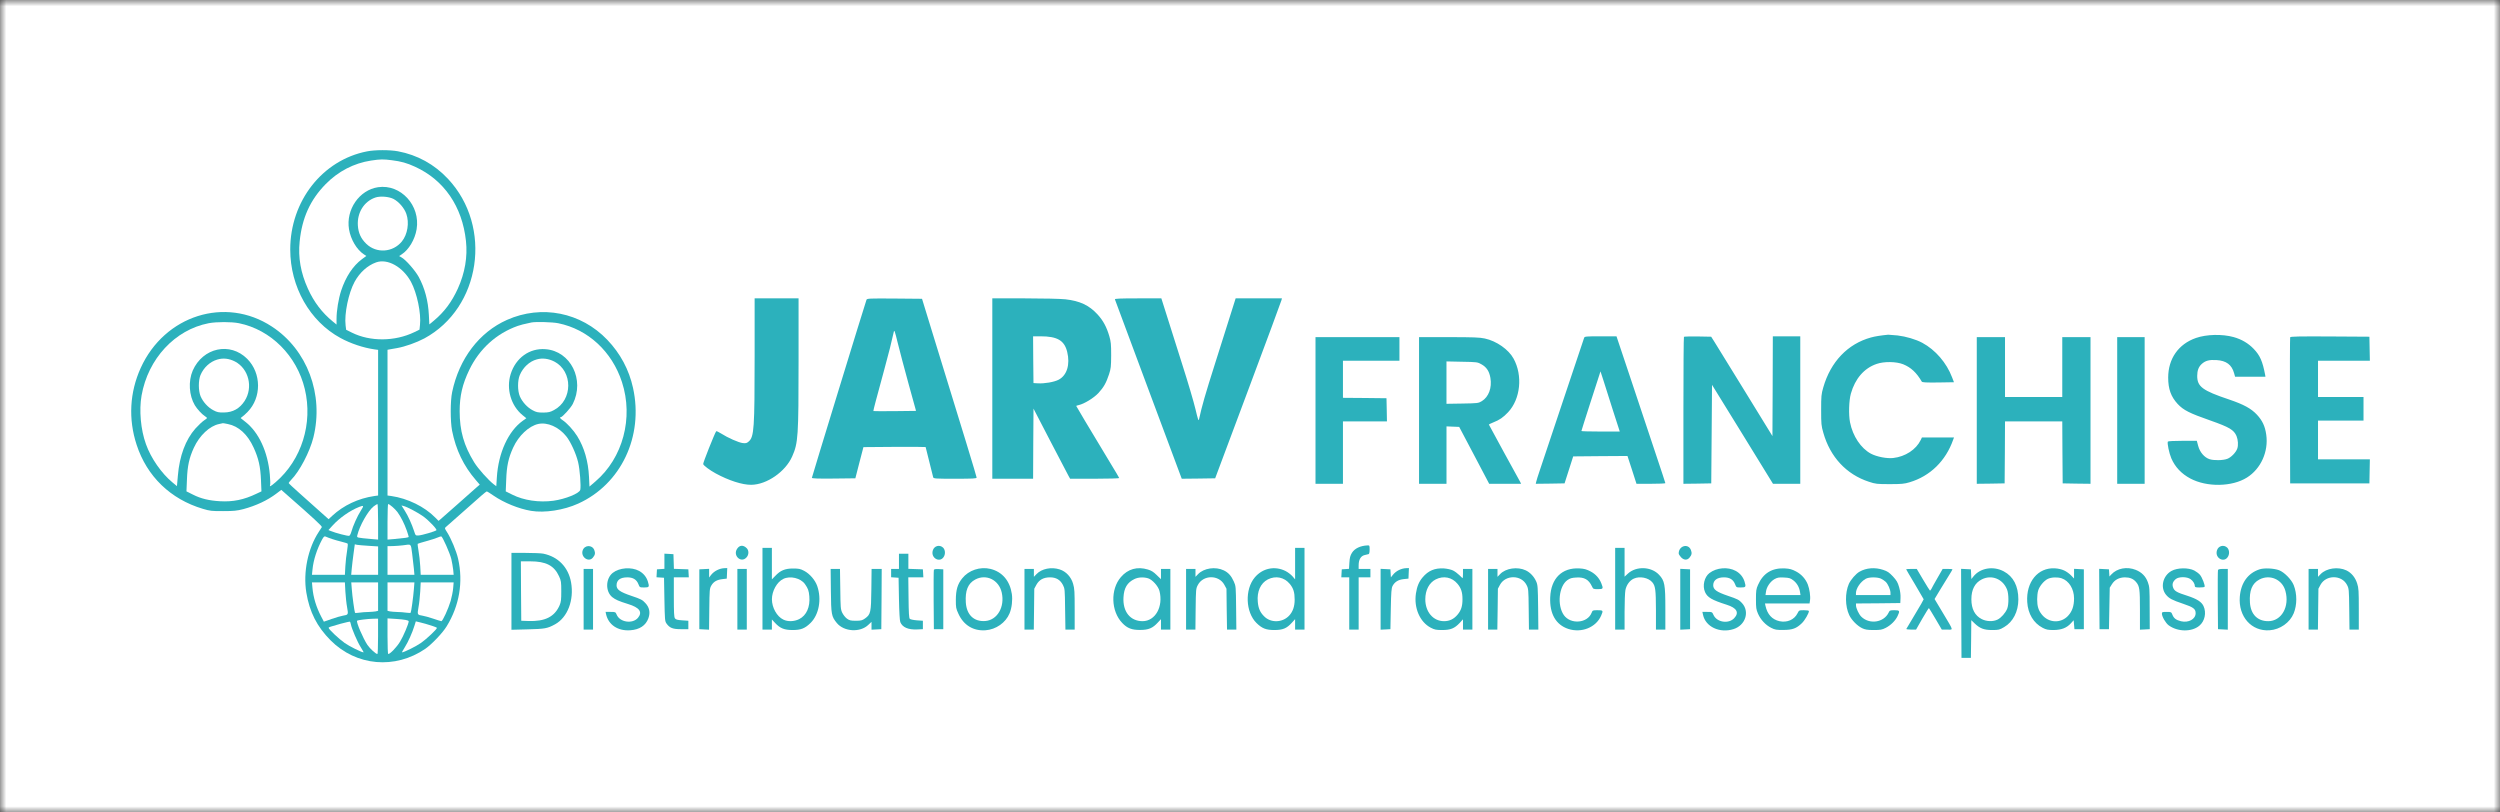 <svg width="200" height="65" viewBox="0 0 200 65" fill="none" xmlns="http://www.w3.org/2000/svg">
<rect x="0" y="0" width="200" height="65" fill="#333333" stroke="none"/>
<g clip-path="url(#clip0_1_45)">
<mask id="mask0_1_45" style="mask-type:luminance" maskUnits="userSpaceOnUse" x="0" y="0" width="200" height="65">
<path d="M200 0H0V65H200V0Z" fill="white"/>
</mask>
<g mask="url(#mask0_1_45)">
<path d="M200 0H0V65H200V0Z" fill="#2CB1BC"/>
<path d="M0 32.5V65H100H200V32.5V0H100H0V32.5ZM31.836 12.103C33.386 12.393 34.747 13.142 35.839 14.308C39.429 18.138 38.469 24.625 33.95 27.072C33.317 27.409 32.407 27.733 31.754 27.848C31.497 27.888 31.221 27.942 31.145 27.955L31.001 27.982V33.815V39.641L31.302 39.681C32.608 39.87 33.963 40.531 34.816 41.401L35.086 41.67L35.262 41.522C35.362 41.434 35.971 40.895 36.624 40.322C37.276 39.748 37.935 39.162 38.092 39.02L38.381 38.771L38.073 38.413C37.088 37.274 36.473 35.993 36.166 34.455C36.021 33.7 36.021 32.075 36.172 31.367C36.73 28.69 38.337 26.58 40.565 25.589C43.332 24.361 46.476 24.982 48.585 27.187C49.627 28.279 50.323 29.574 50.643 31.037C51.497 34.907 49.683 38.737 46.257 40.288C45.102 40.814 43.571 41.05 42.485 40.868C41.487 40.699 40.326 40.227 39.479 39.647C39.209 39.459 38.971 39.31 38.946 39.31C38.921 39.31 38.739 39.452 38.538 39.627C38.337 39.809 37.64 40.423 36.988 40.996C36.341 41.569 35.752 42.088 35.682 42.149C35.563 42.25 35.563 42.264 35.764 42.574C36.09 43.086 36.511 44.091 36.649 44.704C37.069 46.572 36.749 48.453 35.733 50.105C35.413 50.631 34.54 51.548 34.032 51.899C31.61 53.564 28.497 53.288 26.445 51.225C25.353 50.126 24.763 48.959 24.506 47.401C24.242 45.776 24.631 43.875 25.504 42.547C25.617 42.378 25.723 42.209 25.748 42.169C25.786 42.102 25.02 41.394 23 39.627L22.504 39.189L22.121 39.479C21.406 40.025 20.489 40.456 19.454 40.733C18.952 40.861 18.695 40.888 17.854 40.888C16.95 40.895 16.787 40.874 16.228 40.706C13.643 39.937 11.754 38.11 10.932 35.588C10.254 33.525 10.373 31.387 11.258 29.432C13.172 25.225 18.029 23.687 21.745 26.121C24.581 27.969 25.924 31.556 25.071 34.995C24.782 36.154 23.96 37.719 23.288 38.393C23.182 38.508 23.094 38.616 23.094 38.643C23.094 38.67 23.495 39.047 23.991 39.485C24.481 39.924 25.196 40.564 25.585 40.908L26.288 41.535L26.577 41.266C27.48 40.429 28.66 39.87 29.953 39.681L30.248 39.641V33.815V27.989L29.953 27.949C29.081 27.827 28.052 27.483 27.236 27.038C24.782 25.703 23.219 22.952 23.219 19.959C23.219 16.088 25.792 12.805 29.363 12.11C30.009 11.982 31.177 11.982 31.836 12.103ZM63.885 28.839C63.885 34.941 63.853 35.433 63.376 36.512C62.843 37.732 61.337 38.778 60.094 38.784C59.385 38.791 58.293 38.44 57.245 37.867C56.768 37.604 56.304 37.26 56.254 37.126C56.228 37.045 57.176 34.658 57.295 34.502C57.32 34.476 57.496 34.556 57.697 34.685C58.218 35.022 59.103 35.413 59.429 35.447C59.674 35.474 59.749 35.453 59.906 35.312C60.326 34.934 60.37 34.28 60.37 28.468V23.869H62.127H63.885V28.839ZM74.527 26.398C77.082 34.678 78.13 38.123 78.13 38.204C78.13 38.285 77.841 38.299 76.41 38.299C74.823 38.299 74.684 38.292 74.653 38.177C74.59 37.948 74.051 35.797 74.051 35.764C74.051 35.75 72.934 35.743 71.566 35.75L69.074 35.77L68.748 37.018L68.428 38.265L66.69 38.285C65.435 38.299 64.951 38.279 64.951 38.225C64.951 38.164 69.181 24.361 69.319 23.984C69.357 23.876 69.526 23.869 71.559 23.883L73.762 23.903L74.527 26.398ZM85.234 23.944C86.382 24.072 87.129 24.422 87.794 25.144C88.253 25.643 88.528 26.155 88.748 26.904C88.873 27.342 88.893 27.544 88.893 28.421C88.886 29.338 88.873 29.479 88.724 29.938C88.497 30.632 88.296 30.983 87.876 31.441C87.506 31.839 86.733 32.311 86.301 32.406C86.187 32.433 86.1 32.459 86.1 32.48C86.1 32.507 86.998 34.01 88.861 37.099C89.225 37.699 89.533 38.211 89.538 38.245C89.552 38.272 88.673 38.299 87.587 38.299H85.61L85.485 38.076C85.421 37.962 84.764 36.701 84.022 35.278L82.68 32.689L82.661 35.494L82.648 38.299H81.017H79.385V31.084V23.869H81.99C83.427 23.869 84.876 23.903 85.234 23.944ZM93.329 25.198C93.555 25.933 94.113 27.699 94.572 29.129C95.03 30.558 95.507 32.176 95.638 32.736C95.839 33.579 95.884 33.714 95.921 33.545C96.166 32.439 96.392 31.644 97.213 29.055C97.734 27.409 98.319 25.569 98.507 24.962L98.852 23.869H100.702H102.554L102.516 24.018C102.498 24.105 101.299 27.342 99.849 31.219L97.213 38.265L95.877 38.285L94.54 38.299L94.408 37.948C94.333 37.752 93.141 34.543 91.747 30.814C90.361 27.086 89.206 23.997 89.193 23.95C89.168 23.89 89.564 23.869 91.038 23.869H92.908L93.329 25.198ZM151.804 26.836C152.481 26.917 153.26 27.146 153.781 27.423C154.835 27.989 155.727 29.027 156.166 30.187L156.317 30.578L155.055 30.599C154.082 30.612 153.781 30.592 153.744 30.531C153.322 29.81 152.884 29.398 152.256 29.142C151.698 28.92 150.725 28.906 150.128 29.115C149.124 29.459 148.409 30.295 148.07 31.489C147.913 32.048 147.881 33.168 148.001 33.781C148.221 34.894 148.873 35.865 149.676 36.296C150.135 36.539 150.964 36.701 151.459 36.64C152.426 36.532 153.285 35.966 153.656 35.204L153.756 34.995H155.036H156.322L156.253 35.177C155.663 36.869 154.408 38.096 152.764 38.582C152.35 38.71 152.106 38.73 151.177 38.73C150.153 38.73 150.041 38.717 149.513 38.541C147.713 37.955 146.413 36.559 145.867 34.624C145.704 34.058 145.692 33.936 145.692 32.803C145.692 31.677 145.704 31.549 145.861 30.996C146.451 28.94 147.819 27.51 149.676 26.998C150.009 26.904 150.505 26.829 151.058 26.776C151.114 26.776 151.453 26.802 151.804 26.836ZM178.682 26.964C179.335 27.146 179.868 27.463 180.301 27.915C180.803 28.441 181.004 28.899 181.211 29.985L181.236 30.14H180.025H178.807L178.726 29.85C178.538 29.176 178.099 28.852 177.314 28.805C176.731 28.771 176.436 28.852 176.141 29.115C175.889 29.344 175.777 29.641 175.777 30.073C175.777 30.929 176.196 31.246 178.331 31.961C179.499 32.358 180.094 32.682 180.553 33.174C180.992 33.646 181.205 34.098 181.299 34.772C181.493 36.121 180.873 37.503 179.755 38.204C178.569 38.953 176.548 38.986 175.224 38.279C174.515 37.901 174.007 37.361 173.706 36.667C173.53 36.256 173.361 35.44 173.429 35.325C173.448 35.291 173.976 35.265 174.604 35.265H175.745L175.859 35.689C175.996 36.188 176.354 36.6 176.761 36.734C177.113 36.849 177.835 36.836 178.18 36.708C178.481 36.6 178.87 36.202 178.978 35.898C179.078 35.629 179.046 35.19 178.921 34.88C178.707 34.388 178.356 34.179 176.844 33.646C175.149 33.053 174.685 32.817 174.214 32.318C173.674 31.731 173.455 31.118 173.455 30.207C173.455 28.697 174.277 27.524 175.676 27.038C176.524 26.742 177.779 26.715 178.682 26.964ZM130.53 30.524C131.196 32.52 132.074 35.15 132.481 36.377C132.89 37.597 133.228 38.623 133.228 38.649C133.228 38.683 132.707 38.703 132.074 38.703H130.919L130.561 37.591L130.198 36.478L128.027 36.492L125.855 36.512L125.51 37.591L125.165 38.67L124.01 38.69L122.861 38.703L122.893 38.555C122.906 38.467 123.05 38.022 123.207 37.557C123.358 37.092 124.211 34.556 125.089 31.927C125.968 29.291 126.715 27.086 126.733 27.018C126.772 26.917 126.897 26.904 128.045 26.904H129.319L130.53 30.524ZM137.151 27.342C137.289 27.564 138.393 29.351 139.599 31.313L141.795 34.887L141.813 30.895L141.826 26.904H142.924H144.022V32.803V38.703H142.931H141.839L139.404 34.745L136.962 30.787L136.932 34.732L136.9 38.67L135.789 38.69L134.673 38.703V32.851C134.673 29.628 134.691 26.971 134.716 26.944C134.741 26.924 135.237 26.91 135.827 26.917L136.893 26.937L137.151 27.342ZM189.57 27.895L189.589 28.859H187.512H185.441V30.309V31.758H187.261H189.081V32.702V33.646H187.261H185.441V35.197V36.748H187.512H189.589L189.57 37.705L189.552 38.67H186.382H183.213L183.194 32.871C183.188 29.681 183.194 27.032 183.213 26.984C183.232 26.917 183.903 26.904 186.395 26.917L189.552 26.937L189.57 27.895ZM111.955 27.915V28.859H109.696H107.436V30.342V31.826L109.181 31.839L110.919 31.859L110.939 32.783L110.956 33.714H109.193H107.436V36.209V38.703H106.339H105.24V32.837V26.971H108.598H111.955V27.915ZM118.782 27.079C119.724 27.281 120.69 27.962 121.086 28.69C121.833 30.046 121.638 31.927 120.647 32.979C120.258 33.39 119.962 33.599 119.473 33.788C119.272 33.869 119.109 33.95 119.109 33.963C119.109 33.977 119.655 34.981 120.32 36.195C120.992 37.409 121.569 38.467 121.613 38.548L121.688 38.703H120.407H119.134L117.935 36.424L116.736 34.152L116.228 34.132L115.72 34.111V36.411V38.703H114.621H113.523V32.837V26.971H115.908C117.835 26.971 118.393 26.991 118.782 27.079ZM160.401 29.365V31.758H162.693H164.982V29.365V26.971H166.113H167.241V32.837V38.703L166.131 38.69L165.014 38.67L164.995 36.188L164.982 33.714H162.693H160.401L160.389 36.188L160.37 38.67L159.259 38.69L158.142 38.703V32.837V26.971H159.272H160.401V29.365ZM171.572 32.837V38.703H170.474H169.376V32.837V26.971H170.474H171.572V32.837ZM47.543 44.003C47.637 44.252 47.612 44.394 47.424 44.617C47.091 45.015 46.451 44.569 46.608 44.05C46.746 43.592 47.367 43.558 47.543 44.003ZM59.73 43.848C59.925 44.037 59.918 44.387 59.711 44.603C59.278 45.069 58.613 44.448 58.965 43.909C59.159 43.605 59.454 43.578 59.73 43.848ZM75.444 43.808C75.601 43.963 75.645 44.259 75.532 44.489C75.243 45.089 74.421 44.664 74.628 44.023C74.742 43.666 75.168 43.551 75.444 43.808ZM109.57 43.963C109.57 44.178 109.539 44.313 109.495 44.327C109.451 44.34 109.3 44.381 109.162 44.408C108.861 44.482 108.692 44.772 108.692 45.224V45.514H109.162H109.633V45.851V46.188H109.162H108.692V48.278V50.368H108.315H107.939V48.278V46.188H107.619H107.305L107.323 45.864L107.342 45.547L107.631 45.527L107.92 45.507L107.951 45.008C107.976 44.61 108.02 44.448 108.152 44.232C108.372 43.875 108.824 43.659 109.401 43.632C109.564 43.626 109.57 43.639 109.57 43.963ZM135.274 44.003C135.368 44.252 135.344 44.394 135.155 44.617C134.973 44.833 134.704 44.819 134.478 44.576C134.378 44.468 134.296 44.334 134.296 44.273C134.296 43.659 135.061 43.444 135.274 44.003ZM178.174 43.808C178.331 43.963 178.375 44.259 178.261 44.489C177.973 45.089 177.151 44.664 177.359 44.023C177.471 43.666 177.898 43.551 178.174 43.808ZM61.751 45.089V46.35L62.021 46.073C62.429 45.635 62.805 45.48 63.445 45.48C63.903 45.48 64.029 45.507 64.336 45.669C64.782 45.904 65.215 46.41 65.378 46.882C65.742 47.934 65.522 49.161 64.851 49.829C64.399 50.274 64.079 50.402 63.414 50.402C62.742 50.402 62.41 50.267 62.008 49.836L61.751 49.559V49.964V50.368H61.374H60.998V47.098V43.828H61.374H61.751V45.089ZM104.361 47.098V50.368H103.985H103.608V49.95V49.532L103.345 49.822C102.936 50.274 102.623 50.402 101.945 50.402C101.28 50.402 100.96 50.274 100.515 49.836C99.642 48.972 99.573 47.152 100.382 46.194C100.998 45.459 101.971 45.251 102.83 45.675C103.025 45.77 103.276 45.965 103.395 46.1L103.608 46.35V45.089V43.828H103.985H104.361V47.098ZM129.966 44.981V46.134L130.229 45.891C130.901 45.271 132.106 45.318 132.727 45.985C133.173 46.464 133.228 46.761 133.228 48.683V50.368H132.853H132.476V48.797C132.469 47.166 132.432 46.876 132.181 46.579C131.873 46.215 131.177 46.073 130.706 46.289C130.38 46.431 130.116 46.795 130.034 47.199C129.997 47.388 129.966 48.177 129.966 48.952V50.368H129.589H129.213V47.098V43.828H129.589H129.966V44.981ZM43.464 44.293C44.656 44.536 45.472 45.385 45.686 46.592C45.937 48.008 45.41 49.391 44.405 49.944C43.79 50.281 43.59 50.314 42.221 50.348L40.916 50.382V47.307V44.232H42.039C42.654 44.232 43.295 44.259 43.464 44.293ZM53.894 44.92L53.913 45.507L54.49 45.527L55.068 45.547L55.086 45.864L55.105 46.188H54.509H53.907V47.759C53.907 49.006 53.925 49.357 53.994 49.465C54.063 49.566 54.183 49.6 54.578 49.627L55.068 49.66V49.998V50.334H54.471C53.812 50.334 53.568 50.233 53.317 49.876C53.191 49.694 53.185 49.579 53.153 47.954L53.122 46.221L52.821 46.201L52.52 46.181L52.538 45.864L52.557 45.547L52.858 45.527L53.153 45.507V44.9V44.293L53.517 44.313L53.875 44.334L53.894 44.92ZM72.67 44.907V45.507L73.254 45.527L73.831 45.547L73.85 45.864L73.869 46.188H73.266H72.664L72.683 47.806C72.695 49.013 72.72 49.438 72.783 49.505C72.827 49.552 73.078 49.606 73.348 49.627L73.831 49.66V49.998V50.334L73.379 50.355C72.658 50.389 72.193 50.186 72.024 49.768C71.98 49.66 71.936 48.966 71.917 47.907L71.886 46.221L71.591 46.201L71.29 46.181V45.844V45.514H71.603H71.917V44.907V44.3H72.294H72.67V44.907ZM51.133 45.675C51.472 45.864 51.71 46.147 51.829 46.518C51.961 46.956 51.942 46.997 51.541 46.997C51.177 46.997 51.177 46.997 51.07 46.727C50.926 46.363 50.643 46.188 50.185 46.188C49.62 46.188 49.325 46.41 49.325 46.828C49.325 47.166 49.602 47.361 50.518 47.671C51.264 47.921 51.396 47.988 51.622 48.238C51.955 48.588 52.036 48.993 51.873 49.458C51.66 50.045 51.17 50.368 50.417 50.422C49.432 50.49 48.679 49.991 48.484 49.134L48.447 48.952H48.842C49.231 48.952 49.244 48.959 49.332 49.168C49.583 49.788 50.606 49.937 51.039 49.424C51.421 48.959 51.164 48.602 50.235 48.319C49.495 48.089 49.237 47.975 48.974 47.766C48.422 47.307 48.447 46.289 49.018 45.83C49.551 45.412 50.511 45.338 51.133 45.675ZM58.161 45.864L58.142 46.289L57.797 46.329C57.346 46.383 57.088 46.532 56.906 46.842C56.768 47.091 56.762 47.152 56.743 48.736L56.724 50.375L56.335 50.355L55.946 50.334V47.941V45.547L56.341 45.527L56.73 45.507V45.851V46.201L56.894 45.985C57.145 45.675 57.565 45.466 57.973 45.453L58.18 45.446L58.161 45.864ZM79.247 45.514C80.182 45.749 80.791 46.464 80.947 47.516C81.017 48.008 80.947 48.629 80.766 49.067C80.458 49.815 79.68 50.361 78.839 50.422C77.873 50.49 77.088 50.018 76.674 49.101C76.479 48.683 76.467 48.608 76.467 47.975C76.473 47.186 76.605 46.727 76.976 46.269C77.496 45.615 78.413 45.311 79.247 45.514ZM84.776 45.554C85.284 45.716 85.692 46.154 85.849 46.707C85.962 47.091 85.974 47.334 85.974 48.757V50.368H85.604H85.234L85.208 48.73C85.19 47.132 85.184 47.091 85.033 46.795C84.819 46.383 84.487 46.188 84.004 46.188C83.482 46.188 83.138 46.377 82.912 46.781L82.742 47.098L82.724 48.73L82.704 50.368H82.328H81.958V47.941V45.514H82.335H82.711V45.83V46.147L82.924 45.925C83.338 45.493 84.111 45.338 84.776 45.554ZM91.829 45.561C92.106 45.642 92.287 45.756 92.538 46.006L92.878 46.336V45.925V45.514H93.254H93.63V47.941V50.368H93.254H92.878V49.95V49.532L92.62 49.809C92.213 50.254 91.879 50.395 91.214 50.395C90.555 50.402 90.179 50.26 89.783 49.842C88.873 48.898 88.824 47.145 89.671 46.168C90.235 45.514 90.982 45.304 91.829 45.561ZM97.898 45.628C98.268 45.803 98.507 46.073 98.707 46.525C98.87 46.889 98.87 46.923 98.889 48.629L98.908 50.368H98.532H98.162L98.136 48.73L98.118 47.098L97.947 46.781C97.502 45.972 96.26 45.979 95.827 46.801C95.676 47.091 95.67 47.132 95.651 48.73L95.633 50.368H95.256H94.886V47.941V45.514H95.261H95.638V45.83V46.147L95.846 45.931C96.31 45.446 97.239 45.311 97.898 45.628ZM112.695 45.864L112.677 46.289L112.293 46.329C111.854 46.377 111.579 46.552 111.402 46.882C111.315 47.064 111.29 47.347 111.264 48.716L111.233 50.334L110.844 50.355L110.448 50.375V47.941V45.507L110.844 45.527L111.233 45.547L111.252 45.871L111.271 46.188L111.434 45.985C111.679 45.675 112.099 45.466 112.507 45.453L112.714 45.446L112.695 45.864ZM116.235 45.635C116.385 45.709 116.611 45.877 116.749 46.012C116.881 46.147 117 46.255 117.013 46.255C117.025 46.255 117.039 46.087 117.039 45.884V45.514H117.414H117.791V47.941V50.368H117.414H117.039V49.957V49.546L116.774 49.836C116.36 50.274 116.047 50.402 115.375 50.402C114.886 50.402 114.766 50.375 114.453 50.213C113.587 49.755 113.104 48.635 113.273 47.482C113.361 46.916 113.511 46.545 113.806 46.194C114.264 45.648 114.785 45.433 115.513 45.473C115.77 45.493 116.078 45.561 116.235 45.635ZM122.059 45.628C122.416 45.797 122.73 46.134 122.899 46.525C123.019 46.801 123.031 46.97 123.05 48.595L123.068 50.368H122.693H122.316L122.296 48.73C122.279 47.132 122.272 47.091 122.121 46.795C121.701 45.979 120.446 45.972 120 46.781L119.831 47.098L119.812 48.73L119.787 50.368H119.417H119.046V47.941V45.514H119.422H119.799V45.83V46.147L120.013 45.925C120.464 45.453 121.406 45.318 122.059 45.628ZM127.236 45.709C127.656 45.931 127.951 46.262 128.114 46.687C128.278 47.098 128.253 47.132 127.832 47.132C127.474 47.132 127.455 47.125 127.355 46.909C127.098 46.363 126.746 46.161 126.106 46.201C125.741 46.221 125.604 46.262 125.391 46.41C124.707 46.896 124.556 48.42 125.108 49.209C125.654 49.977 127.004 49.863 127.33 49.02C127.405 48.824 127.424 48.817 127.807 48.817C128.259 48.817 128.271 48.838 128.089 49.256C127.681 50.193 126.527 50.658 125.466 50.314C124.468 49.984 123.96 49.101 124.017 47.779C124.079 46.269 124.958 45.399 126.351 45.473C126.74 45.493 126.921 45.547 127.236 45.709ZM138.864 45.675C139.203 45.864 139.441 46.147 139.561 46.518C139.693 46.956 139.673 46.997 139.272 46.997C138.908 46.997 138.908 46.997 138.801 46.727C138.656 46.363 138.375 46.188 137.917 46.188C137.376 46.188 137.064 46.417 137.057 46.815C137.057 47.166 137.32 47.354 138.249 47.671C138.996 47.921 139.127 47.988 139.353 48.238C139.993 48.925 139.642 50.024 138.682 50.328C137.584 50.678 136.441 50.146 136.241 49.181L136.191 48.952H136.58C136.962 48.952 136.975 48.959 137.076 49.188C137.339 49.788 138.287 49.937 138.739 49.451C139.153 49.006 138.946 48.635 138.136 48.379C136.95 48.002 136.593 47.793 136.404 47.368C136.179 46.869 136.347 46.154 136.756 45.844C137.327 45.406 138.236 45.331 138.864 45.675ZM143.683 45.716C144.111 45.938 144.449 46.316 144.625 46.761C144.764 47.118 144.851 47.725 144.801 48.022L144.764 48.278H142.981H141.199L141.236 48.46C141.387 49.148 141.764 49.559 142.353 49.694C142.968 49.829 143.546 49.579 143.803 49.06C143.922 48.824 143.928 48.817 144.318 48.817C144.55 48.817 144.713 48.844 144.713 48.885C144.713 49.06 144.387 49.627 144.148 49.856C143.715 50.274 143.395 50.395 142.673 50.395C142.121 50.402 142.001 50.382 141.694 50.227C141.242 49.998 140.853 49.579 140.64 49.094C140.496 48.757 140.477 48.635 140.477 47.941C140.477 47.246 140.496 47.125 140.64 46.795C141.048 45.857 141.763 45.419 142.793 45.473C143.181 45.493 143.363 45.547 143.683 45.716ZM150.649 45.588C151.001 45.702 151.133 45.797 151.434 46.114C151.735 46.444 151.816 46.579 151.93 46.977C152.018 47.294 152.055 47.584 152.042 47.846L152.024 48.244L150.254 48.265L148.479 48.278V48.433C148.484 48.662 148.704 49.134 148.899 49.33C149.552 49.977 150.7 49.809 151.089 49.013C151.17 48.831 151.208 48.817 151.553 48.817C151.986 48.817 152.005 48.865 151.804 49.289C151.628 49.66 151.264 50.018 150.862 50.227C150.561 50.382 150.436 50.402 149.89 50.402C149.388 50.402 149.206 50.368 148.967 50.254C148.579 50.065 148.127 49.606 147.939 49.209C147.606 48.501 147.593 47.442 147.907 46.714C148.064 46.37 148.472 45.898 148.761 45.736C149.3 45.426 150.004 45.372 150.649 45.588ZM160.301 45.709C161.067 46.114 161.468 46.882 161.468 47.954C161.468 48.925 161.041 49.755 160.333 50.166C159.956 50.389 159.893 50.402 159.366 50.402C158.713 50.402 158.387 50.274 157.961 49.863L157.704 49.613L157.691 51.123L157.672 52.627H157.295H156.919L156.9 49.067L156.887 45.507L157.276 45.527L157.672 45.547L157.691 45.938L157.709 46.323L157.867 46.127C158.406 45.439 159.454 45.257 160.301 45.709ZM165.14 45.642C165.315 45.722 165.56 45.898 165.692 46.039L165.924 46.282V45.898V45.507L166.319 45.527L166.708 45.547V47.941V50.334H166.332H165.956L165.924 49.977L165.893 49.62L165.679 49.856C165.341 50.233 164.92 50.395 164.293 50.402C163.841 50.402 163.702 50.375 163.414 50.227C162.686 49.849 162.234 49.101 162.178 48.157C162.078 46.559 163.031 45.392 164.387 45.466C164.662 45.48 164.945 45.547 165.14 45.642ZM170.856 45.588C171.34 45.783 171.66 46.107 171.829 46.579C171.961 46.936 171.973 47.071 171.973 48.649L171.98 50.334L171.591 50.355L171.196 50.375V48.797C171.196 47.111 171.164 46.896 170.888 46.565C170.668 46.302 170.386 46.188 169.991 46.188C169.533 46.194 169.175 46.383 168.955 46.734L168.779 47.017L168.748 48.676L168.717 50.334H168.34H167.963L167.945 47.921L167.933 45.507L168.321 45.527L168.717 45.547L168.736 45.83L168.754 46.12L168.911 45.952C169.369 45.459 170.16 45.311 170.856 45.588ZM175.544 45.642C175.695 45.722 175.896 45.871 175.99 45.979C176.166 46.174 176.423 46.842 176.367 46.943C176.347 46.977 176.166 46.997 175.959 46.997C175.676 46.997 175.588 46.977 175.588 46.896C175.588 46.714 175.456 46.484 175.249 46.336C174.967 46.127 174.301 46.12 174.058 46.329C173.813 46.538 173.75 46.754 173.857 47.024C173.957 47.287 174.158 47.401 174.993 47.664C175.758 47.914 176.116 48.143 176.279 48.48C176.53 49.013 176.385 49.701 175.94 50.065C175.325 50.571 174.201 50.55 173.493 50.024C173.254 49.849 172.953 49.33 172.953 49.094C172.953 48.966 172.99 48.952 173.329 48.952C173.693 48.952 173.706 48.959 173.793 49.181C173.907 49.465 174.082 49.6 174.484 49.701C175.087 49.842 175.651 49.532 175.651 49.053C175.651 48.716 175.469 48.575 174.659 48.305C173.762 48.002 173.53 47.88 173.279 47.577C172.808 46.997 173.021 46.066 173.719 45.675C174.189 45.412 175.073 45.399 175.544 45.642ZM182.321 45.615C182.742 45.776 183.313 46.356 183.496 46.808C183.772 47.502 183.772 48.393 183.496 49.067C183.188 49.815 182.41 50.361 181.569 50.422C180.119 50.523 179.059 49.33 179.184 47.745C179.272 46.619 179.843 45.837 180.784 45.541C181.155 45.426 181.914 45.466 182.321 45.615ZM187.707 45.628C188.114 45.824 188.421 46.194 188.573 46.68C188.692 47.051 188.704 47.253 188.704 48.73V50.368H188.334H187.958L187.939 48.73C187.92 47.132 187.913 47.091 187.762 46.795C187.342 45.979 186.087 45.972 185.641 46.781L185.473 47.098L185.453 48.73L185.434 50.368H185.059H184.687V47.941V45.514H185.064H185.441V45.83V46.147L185.654 45.925C186.113 45.453 187.047 45.318 187.707 45.628ZM47.443 47.941V50.368H47.066H46.69V47.941V45.514H47.066H47.443V47.941ZM59.743 47.941V50.368H59.366H58.99V47.941V45.514H59.366H59.743V47.941ZM67.223 47.111C67.242 48.615 67.248 48.736 67.38 49.02C67.462 49.188 67.625 49.397 67.757 49.492C67.951 49.633 68.058 49.66 68.466 49.66C68.88 49.66 68.98 49.633 69.2 49.478C69.652 49.154 69.689 49.006 69.708 47.145L69.727 45.514H70.135H70.537L70.524 47.921L70.505 50.334L70.116 50.355L69.721 50.375V50.058V49.748L69.47 49.984C68.823 50.618 67.524 50.544 66.947 49.842C66.514 49.31 66.489 49.175 66.47 47.246L66.451 45.514H66.822H67.198L67.223 47.111ZM75.463 47.941V50.334H75.086H74.71L74.691 48.008C74.684 46.727 74.691 45.642 74.71 45.594C74.729 45.534 74.848 45.514 75.099 45.527L75.463 45.547V47.941ZM135.206 47.941V50.334L134.816 50.355L134.421 50.375V47.941V45.507L134.816 45.527L135.206 45.547V47.941ZM153.843 46.363C154.12 46.828 154.365 47.226 154.39 47.24C154.415 47.26 154.465 47.199 154.509 47.118C154.547 47.031 154.766 46.64 154.999 46.235L155.413 45.514H155.801C156.021 45.514 156.197 45.527 156.197 45.547C156.197 45.567 156.09 45.756 155.953 45.972C155.821 46.181 155.501 46.707 155.236 47.139L154.766 47.921L155.419 49.013C156.322 50.53 156.279 50.368 155.777 50.368H155.344L154.847 49.519C154.572 49.053 154.333 48.662 154.314 48.649C154.296 48.635 154.058 49.02 153.781 49.498L153.285 50.368H152.884C152.664 50.368 152.494 50.341 152.507 50.314C152.52 50.281 152.84 49.748 153.216 49.121C153.599 48.494 153.9 47.961 153.894 47.941C153.887 47.914 153.567 47.374 153.191 46.734C152.808 46.1 152.494 45.561 152.494 45.547C152.494 45.527 152.682 45.514 152.921 45.514H153.341L153.843 46.363ZM178.224 47.941V50.375L177.835 50.355L177.44 50.334L177.421 48.008C177.414 46.727 177.421 45.642 177.44 45.601C177.459 45.541 177.602 45.514 177.847 45.514H178.224V47.941Z" fill="white"/>
<path d="M29.684 12.845C28.316 13.054 27.061 13.701 26.05 14.733C24.814 15.994 24.161 17.437 23.973 19.318C23.841 20.592 24.055 21.826 24.632 23.094C25.115 24.166 25.762 25.015 26.628 25.724L26.923 25.966V25.508C26.923 24.854 27.079 23.91 27.293 23.249C27.663 22.136 28.234 21.273 28.956 20.734L29.307 20.478L29.113 20.349C28.542 19.979 28.058 19.163 27.92 18.34C27.663 16.769 28.742 15.198 30.249 14.976C32.062 14.713 33.644 16.439 33.33 18.34C33.192 19.163 32.709 19.979 32.125 20.356L31.93 20.484L32.131 20.599C32.47 20.788 33.223 21.651 33.499 22.157C33.983 23.053 34.252 24.058 34.309 25.198L34.347 25.953L34.698 25.663C35.545 24.955 36.129 24.173 36.625 23.094C37.196 21.833 37.415 20.545 37.277 19.277C36.982 16.52 35.526 14.396 33.198 13.337C32.552 13.04 32.094 12.912 31.347 12.818C30.657 12.73 30.45 12.73 29.684 12.845Z" fill="white"/>
<path d="M30.021 15.805C29.123 16.115 28.565 17.012 28.628 18.03C28.666 18.637 28.873 19.089 29.305 19.507C30.115 20.289 31.427 20.201 32.148 19.318C32.606 18.758 32.757 17.821 32.506 17.106C32.343 16.641 31.91 16.142 31.477 15.913C31.1 15.724 30.404 15.67 30.021 15.805Z" fill="white"/>
<path d="M30.09 20.99C29.393 21.24 28.778 21.799 28.37 22.541C27.881 23.438 27.535 25.11 27.648 26.034L27.692 26.384L28.157 26.613C29.625 27.342 31.596 27.322 33.146 26.573L33.56 26.371L33.598 26C33.704 25.083 33.359 23.431 32.876 22.541C32.223 21.348 31 20.666 30.09 20.99Z" fill="white"/>
<path d="M16.691 25.858C13.992 26.384 11.846 28.697 11.325 31.644C11.118 32.817 11.256 34.374 11.677 35.534C12.072 36.654 12.926 37.874 13.798 38.595L14.156 38.892L14.231 38.042C14.363 36.471 14.846 35.177 15.63 34.287C15.863 34.031 16.164 33.741 16.308 33.646C16.446 33.552 16.566 33.464 16.566 33.444C16.566 33.424 16.49 33.356 16.396 33.296C16.157 33.147 15.768 32.722 15.586 32.419C15.122 31.637 15.053 30.497 15.417 29.648C16.227 27.807 18.41 27.335 19.779 28.71C20.921 29.857 20.933 31.812 19.803 32.958C19.628 33.141 19.427 33.316 19.358 33.356C19.289 33.404 19.245 33.444 19.264 33.457C19.283 33.471 19.446 33.599 19.622 33.741C20.695 34.57 21.423 36.134 21.586 37.962C21.623 38.359 21.63 38.737 21.611 38.798C21.548 38.973 21.636 38.926 22.05 38.575C24.127 36.795 25.044 33.869 24.385 31.124C23.745 28.454 21.667 26.378 19.119 25.858C18.511 25.737 17.337 25.737 16.691 25.858Z" fill="white"/>
<path d="M42.514 25.798C41.868 25.939 41.661 25.987 41.416 26.074C39.709 26.681 38.348 27.915 37.544 29.587C36.992 30.734 36.773 31.671 36.773 32.898C36.773 34.462 37.111 35.649 37.933 36.984C38.247 37.496 39.076 38.42 39.508 38.751L39.703 38.899L39.747 38.211C39.866 36.236 40.663 34.489 41.824 33.66L42.107 33.458L41.799 33.208C40.87 32.446 40.488 31.104 40.852 29.931C41.259 28.63 42.364 27.834 43.638 27.935C45.652 28.084 46.801 30.383 45.822 32.318C45.665 32.628 44.987 33.377 44.862 33.377C44.748 33.377 44.811 33.485 44.987 33.599C45.339 33.822 45.872 34.402 46.179 34.894C46.738 35.797 47.058 36.89 47.121 38.157L47.158 38.926L47.629 38.521C49.832 36.64 50.691 33.431 49.757 30.565C48.959 28.117 47.039 26.344 44.661 25.859C44.209 25.764 42.847 25.73 42.514 25.798Z" fill="white"/>
<path d="M17.385 28.764C16.795 28.94 16.299 29.398 16.042 29.998C15.86 30.437 15.866 31.266 16.048 31.704C16.236 32.149 16.644 32.601 17.064 32.817C17.366 32.979 17.491 33.006 17.918 32.999C18.633 32.992 19.179 32.682 19.575 32.068C20.265 30.989 19.901 29.506 18.809 28.926C18.326 28.677 17.855 28.623 17.385 28.764Z" fill="white"/>
<path d="M42.948 28.751C42.365 28.906 41.85 29.378 41.587 29.998C41.398 30.437 41.398 31.259 41.587 31.704C41.775 32.149 42.189 32.601 42.603 32.817C42.898 32.979 43.03 33.006 43.457 33.006C43.883 32.999 44.015 32.972 44.323 32.803C45.829 32.001 45.841 29.708 44.348 28.926C43.89 28.69 43.4 28.623 42.948 28.751Z" fill="white"/>
<path d="M17.521 33.923C16.768 34.078 15.959 34.84 15.507 35.824C15.137 36.627 14.992 37.287 14.955 38.38L14.917 39.31L15.444 39.573C16.065 39.89 16.737 40.052 17.609 40.099C18.638 40.16 19.523 39.978 20.515 39.499L20.916 39.31L20.879 38.413C20.835 37.328 20.684 36.667 20.295 35.817C19.812 34.752 19.09 34.091 18.23 33.923C18.03 33.882 17.848 33.849 17.829 33.855C17.81 33.862 17.672 33.889 17.521 33.923Z" fill="white"/>
<path d="M43.063 33.916C42.31 34.084 41.494 34.846 41.055 35.804C40.672 36.64 40.534 37.287 40.497 38.386L40.459 39.31L40.986 39.573C41.896 40.032 43.126 40.214 44.275 40.059C45.235 39.924 46.352 39.472 46.421 39.189C46.49 38.899 46.389 37.544 46.251 36.984C46.094 36.31 45.649 35.332 45.297 34.9C44.695 34.152 43.797 33.761 43.063 33.916Z" fill="white"/>
<path d="M29.884 40.517C29.438 40.868 28.761 42.068 28.585 42.823C28.541 43.025 28.503 43.012 29.765 43.127L30.248 43.167V41.744C30.248 40.962 30.223 40.322 30.198 40.322C30.166 40.322 30.028 40.409 29.884 40.517Z" fill="white"/>
<path d="M31.001 41.744V43.167L31.491 43.127C32.444 43.039 32.695 43.005 32.695 42.944C32.695 42.911 32.626 42.682 32.538 42.432C32.35 41.899 32.068 41.34 31.798 40.969C31.61 40.713 31.158 40.322 31.051 40.322C31.026 40.322 31.001 40.962 31.001 41.744Z" fill="white"/>
<path d="M28.741 40.551C27.994 40.847 27.166 41.427 26.613 42.034L26.274 42.405L26.456 42.479C26.82 42.634 27.856 42.904 27.937 42.864C27.988 42.843 28.063 42.702 28.107 42.547C28.232 42.081 28.596 41.272 28.866 40.854C29.13 40.443 29.111 40.409 28.741 40.551Z" fill="white"/>
<path d="M32.376 40.847C32.646 41.266 32.947 41.933 33.136 42.513C33.242 42.843 33.249 42.85 33.487 42.837C33.751 42.823 34.83 42.506 34.912 42.419C34.981 42.344 34.328 41.657 33.87 41.319C33.475 41.03 32.59 40.558 32.301 40.483L32.119 40.436L32.376 40.847Z" fill="white"/>
<path d="M25.765 43.167C25.358 43.922 25.069 44.812 25 45.561L24.956 45.986H26.274H27.592L27.629 45.291C27.654 44.907 27.711 44.354 27.767 44.064C27.818 43.767 27.836 43.511 27.811 43.491C27.786 43.464 27.541 43.39 27.265 43.322C26.826 43.214 26.368 43.066 26.029 42.918C25.954 42.884 25.885 42.945 25.765 43.167Z" fill="white"/>
<path d="M35.019 42.999C34.9 43.053 34.498 43.187 34.122 43.288C33.751 43.39 33.437 43.484 33.419 43.504C33.4 43.518 33.431 43.774 33.481 44.064C33.538 44.361 33.594 44.907 33.619 45.291L33.657 45.986H34.975H36.293L36.255 45.581C36.23 45.352 36.161 44.967 36.105 44.718C35.985 44.239 35.408 42.938 35.301 42.911C35.27 42.904 35.138 42.945 35.019 42.999Z" fill="white"/>
<path d="M28.284 44.28C28.228 44.677 28.165 45.23 28.14 45.493L28.096 45.986H29.175H30.248V44.853V43.713L29.495 43.666C29.081 43.639 28.66 43.605 28.56 43.585L28.384 43.545L28.284 44.28Z" fill="white"/>
<path d="M32.225 43.626C32.018 43.653 31.66 43.679 31.428 43.686L31.001 43.693V44.839V45.986H32.074H33.154L33.11 45.493C33.084 45.23 33.022 44.684 32.971 44.28C32.858 43.464 32.934 43.531 32.225 43.626Z" fill="white"/>
<path d="M24.994 47.01C25.063 47.792 25.295 48.561 25.697 49.33L25.91 49.734L26.525 49.519C26.864 49.397 27.272 49.283 27.428 49.256C27.874 49.181 27.874 49.181 27.767 48.575C27.711 48.285 27.654 47.718 27.629 47.314L27.592 46.592H26.274H24.956L24.994 47.01Z" fill="white"/>
<path d="M28.145 47.145C28.182 47.685 28.358 48.946 28.402 49.027C28.408 49.047 28.571 49.04 28.753 49.013C28.935 48.986 29.262 48.959 29.469 48.959C29.682 48.952 29.945 48.932 30.052 48.912L30.247 48.865V47.732V46.593H29.174H28.101L28.145 47.145Z" fill="white"/>
<path d="M31.001 47.732V48.865L31.195 48.912C31.302 48.932 31.566 48.952 31.779 48.959C31.986 48.959 32.313 48.986 32.495 49.013C32.676 49.04 32.84 49.04 32.852 49.02C32.902 48.939 33.066 47.739 33.11 47.145L33.154 46.592H32.074H31.001V47.732Z" fill="white"/>
<path d="M33.619 47.314C33.593 47.718 33.537 48.285 33.48 48.575C33.374 49.181 33.38 49.188 33.807 49.256C33.951 49.276 34.334 49.384 34.654 49.492C34.974 49.599 35.269 49.694 35.307 49.694C35.413 49.694 35.859 48.723 36.053 48.076C36.141 47.759 36.236 47.3 36.254 47.044L36.292 46.592H34.974H33.656L33.619 47.314Z" fill="white"/>
<path d="M29.034 49.566C28.796 49.593 28.589 49.633 28.57 49.654C28.476 49.748 29.047 51.076 29.398 51.602C29.605 51.899 30.07 52.324 30.195 52.324C30.22 52.324 30.245 51.683 30.245 50.908V49.492L29.856 49.498C29.637 49.505 29.267 49.532 29.034 49.566Z" fill="white"/>
<path d="M31.001 50.894C31.001 51.683 31.026 52.324 31.057 52.324C31.208 52.324 31.741 51.771 32.005 51.332C32.269 50.908 32.695 49.896 32.695 49.707C32.695 49.62 32.388 49.559 31.647 49.512L31.001 49.471V50.894Z" fill="white"/>
<path d="M27.267 49.896C26.35 50.153 26.294 50.173 26.294 50.233C26.294 50.341 27.116 51.117 27.568 51.434C27.957 51.71 28.924 52.189 29.087 52.189C29.105 52.189 28.999 52.007 28.861 51.778C28.591 51.359 28.139 50.301 28.07 49.95C28.051 49.849 28.02 49.748 27.995 49.734C27.976 49.721 27.643 49.795 27.267 49.896Z" fill="white"/>
<path d="M33.158 50.051C32.983 50.618 32.662 51.339 32.386 51.778C32.242 52.007 32.142 52.189 32.16 52.189C32.324 52.189 33.284 51.71 33.679 51.434C34.125 51.123 34.953 50.341 34.953 50.233C34.953 50.179 34.263 49.957 33.654 49.802L33.265 49.708L33.158 50.051Z" fill="white"/>
<path d="M71.507 26.533C71.275 27.558 71.156 28.043 70.742 29.567C70.484 30.531 70.177 31.671 70.058 32.096C69.945 32.52 69.857 32.878 69.869 32.885C69.882 32.898 70.654 32.898 71.583 32.891L73.283 32.871L72.687 30.713C72.361 29.527 71.972 28.057 71.821 27.443C71.595 26.512 71.545 26.364 71.507 26.533Z" fill="white"/>
<path d="M82.659 28.771L82.678 30.646L83.023 30.666C83.556 30.7 84.335 30.565 84.693 30.376C85.358 30.026 85.621 29.162 85.376 28.151C85.15 27.234 84.586 26.904 83.236 26.904H82.647L82.659 28.771Z" fill="white"/>
<path d="M127.944 30.005C127.888 30.174 127.549 31.239 127.179 32.372C126.815 33.511 126.513 34.455 126.513 34.482C126.513 34.503 127.204 34.523 128.045 34.523H129.582L129.042 32.851C128.747 31.934 128.402 30.855 128.278 30.443L128.039 29.709L127.944 30.005Z" fill="white"/>
<path d="M115.718 30.612V32.304L116.992 32.284C118.209 32.264 118.272 32.257 118.541 32.095C119.094 31.758 119.37 31.023 119.232 30.228C119.144 29.709 118.924 29.371 118.524 29.149C118.202 28.967 118.165 28.96 116.96 28.94L115.718 28.913V30.612Z" fill="white"/>
<path d="M62.657 46.316C62.155 46.559 61.753 47.287 61.753 47.941C61.753 48.608 62.148 49.316 62.663 49.566C63.027 49.748 63.529 49.728 63.931 49.532C64.52 49.235 64.822 48.561 64.746 47.698C64.702 47.24 64.652 47.098 64.401 46.734C64.062 46.248 63.215 46.039 62.657 46.316Z" fill="white"/>
<path d="M101.433 46.35C100.849 46.646 100.541 47.328 100.624 48.157C100.667 48.656 100.805 48.979 101.113 49.289C101.64 49.849 102.594 49.829 103.133 49.249C103.428 48.932 103.573 48.514 103.573 47.975C103.573 47.388 103.473 47.058 103.178 46.707C102.732 46.174 102.06 46.039 101.433 46.35Z" fill="white"/>
<path d="M41.682 47.28L41.701 49.66L42.266 49.68C43.609 49.727 44.368 49.343 44.77 48.419C44.883 48.157 44.902 47.981 44.902 47.3C44.902 46.552 44.889 46.464 44.726 46.107C44.331 45.244 43.684 44.907 42.417 44.907H41.67L41.682 47.28Z" fill="white"/>
<path d="M78.019 46.363C77.436 46.673 77.203 47.246 77.266 48.211C77.335 49.195 77.918 49.748 78.822 49.681C79.789 49.606 80.397 48.554 80.14 47.408C79.914 46.39 78.897 45.891 78.019 46.363Z" fill="white"/>
<path d="M90.744 46.329C90.18 46.606 89.922 47.031 89.879 47.779C89.809 48.932 90.418 49.694 91.409 49.694C92.433 49.687 93.073 48.528 92.759 47.28C92.659 46.889 92.181 46.363 91.842 46.262C91.466 46.154 91.058 46.174 90.744 46.329Z" fill="white"/>
<path d="M114.864 46.349C114.338 46.612 114.024 47.206 114.024 47.941C114.024 48.959 114.658 49.694 115.524 49.694C115.962 49.694 116.307 49.525 116.602 49.175C116.892 48.831 116.999 48.494 116.999 47.941C116.999 47.388 116.892 47.051 116.602 46.707C116.158 46.174 115.486 46.039 114.864 46.349Z" fill="white"/>
<path d="M141.949 46.336C141.617 46.532 141.321 46.963 141.278 47.341L141.24 47.604H142.64H144.039L144.001 47.361C143.945 46.977 143.751 46.646 143.461 46.424C143.229 46.248 143.129 46.221 142.715 46.201C142.301 46.181 142.194 46.201 141.949 46.336Z" fill="white"/>
<path d="M149.261 46.303C148.841 46.538 148.482 47.064 148.476 47.449V47.604H149.858H151.238V47.415C151.232 47.172 151.043 46.727 150.855 46.545C150.773 46.464 150.598 46.35 150.473 46.289C150.171 46.154 149.506 46.161 149.261 46.303Z" fill="white"/>
<path d="M158.545 46.35C157.993 46.626 157.71 47.165 157.71 47.941C157.71 48.716 157.993 49.256 158.545 49.532C158.94 49.728 159.448 49.741 159.806 49.566C160.095 49.424 160.44 49.033 160.578 48.689C160.71 48.352 160.703 47.509 160.565 47.165C160.227 46.316 159.335 45.952 158.545 46.35Z" fill="white"/>
<path d="M163.814 46.316C163.507 46.471 163.144 46.909 163.049 47.26C163.005 47.401 162.973 47.712 162.973 47.941C162.973 48.501 163.074 48.824 163.344 49.161C163.884 49.842 164.869 49.89 165.446 49.263C165.773 48.912 165.924 48.48 165.924 47.874C165.924 47.112 165.515 46.458 164.925 46.262C164.574 46.154 164.109 46.174 163.814 46.316Z" fill="white"/>
<path d="M180.748 46.363C180.165 46.673 179.933 47.246 179.995 48.211C180.059 49.148 180.598 49.694 181.458 49.694C182.519 49.694 183.184 48.534 182.832 47.273C182.581 46.35 181.584 45.918 180.748 46.363Z" fill="white"/>
</g>
</g>
<defs>
<clipPath id="clip0_1_45">
<rect width="200" height="65" fill="white"/>
</clipPath>
</defs>
</svg>
